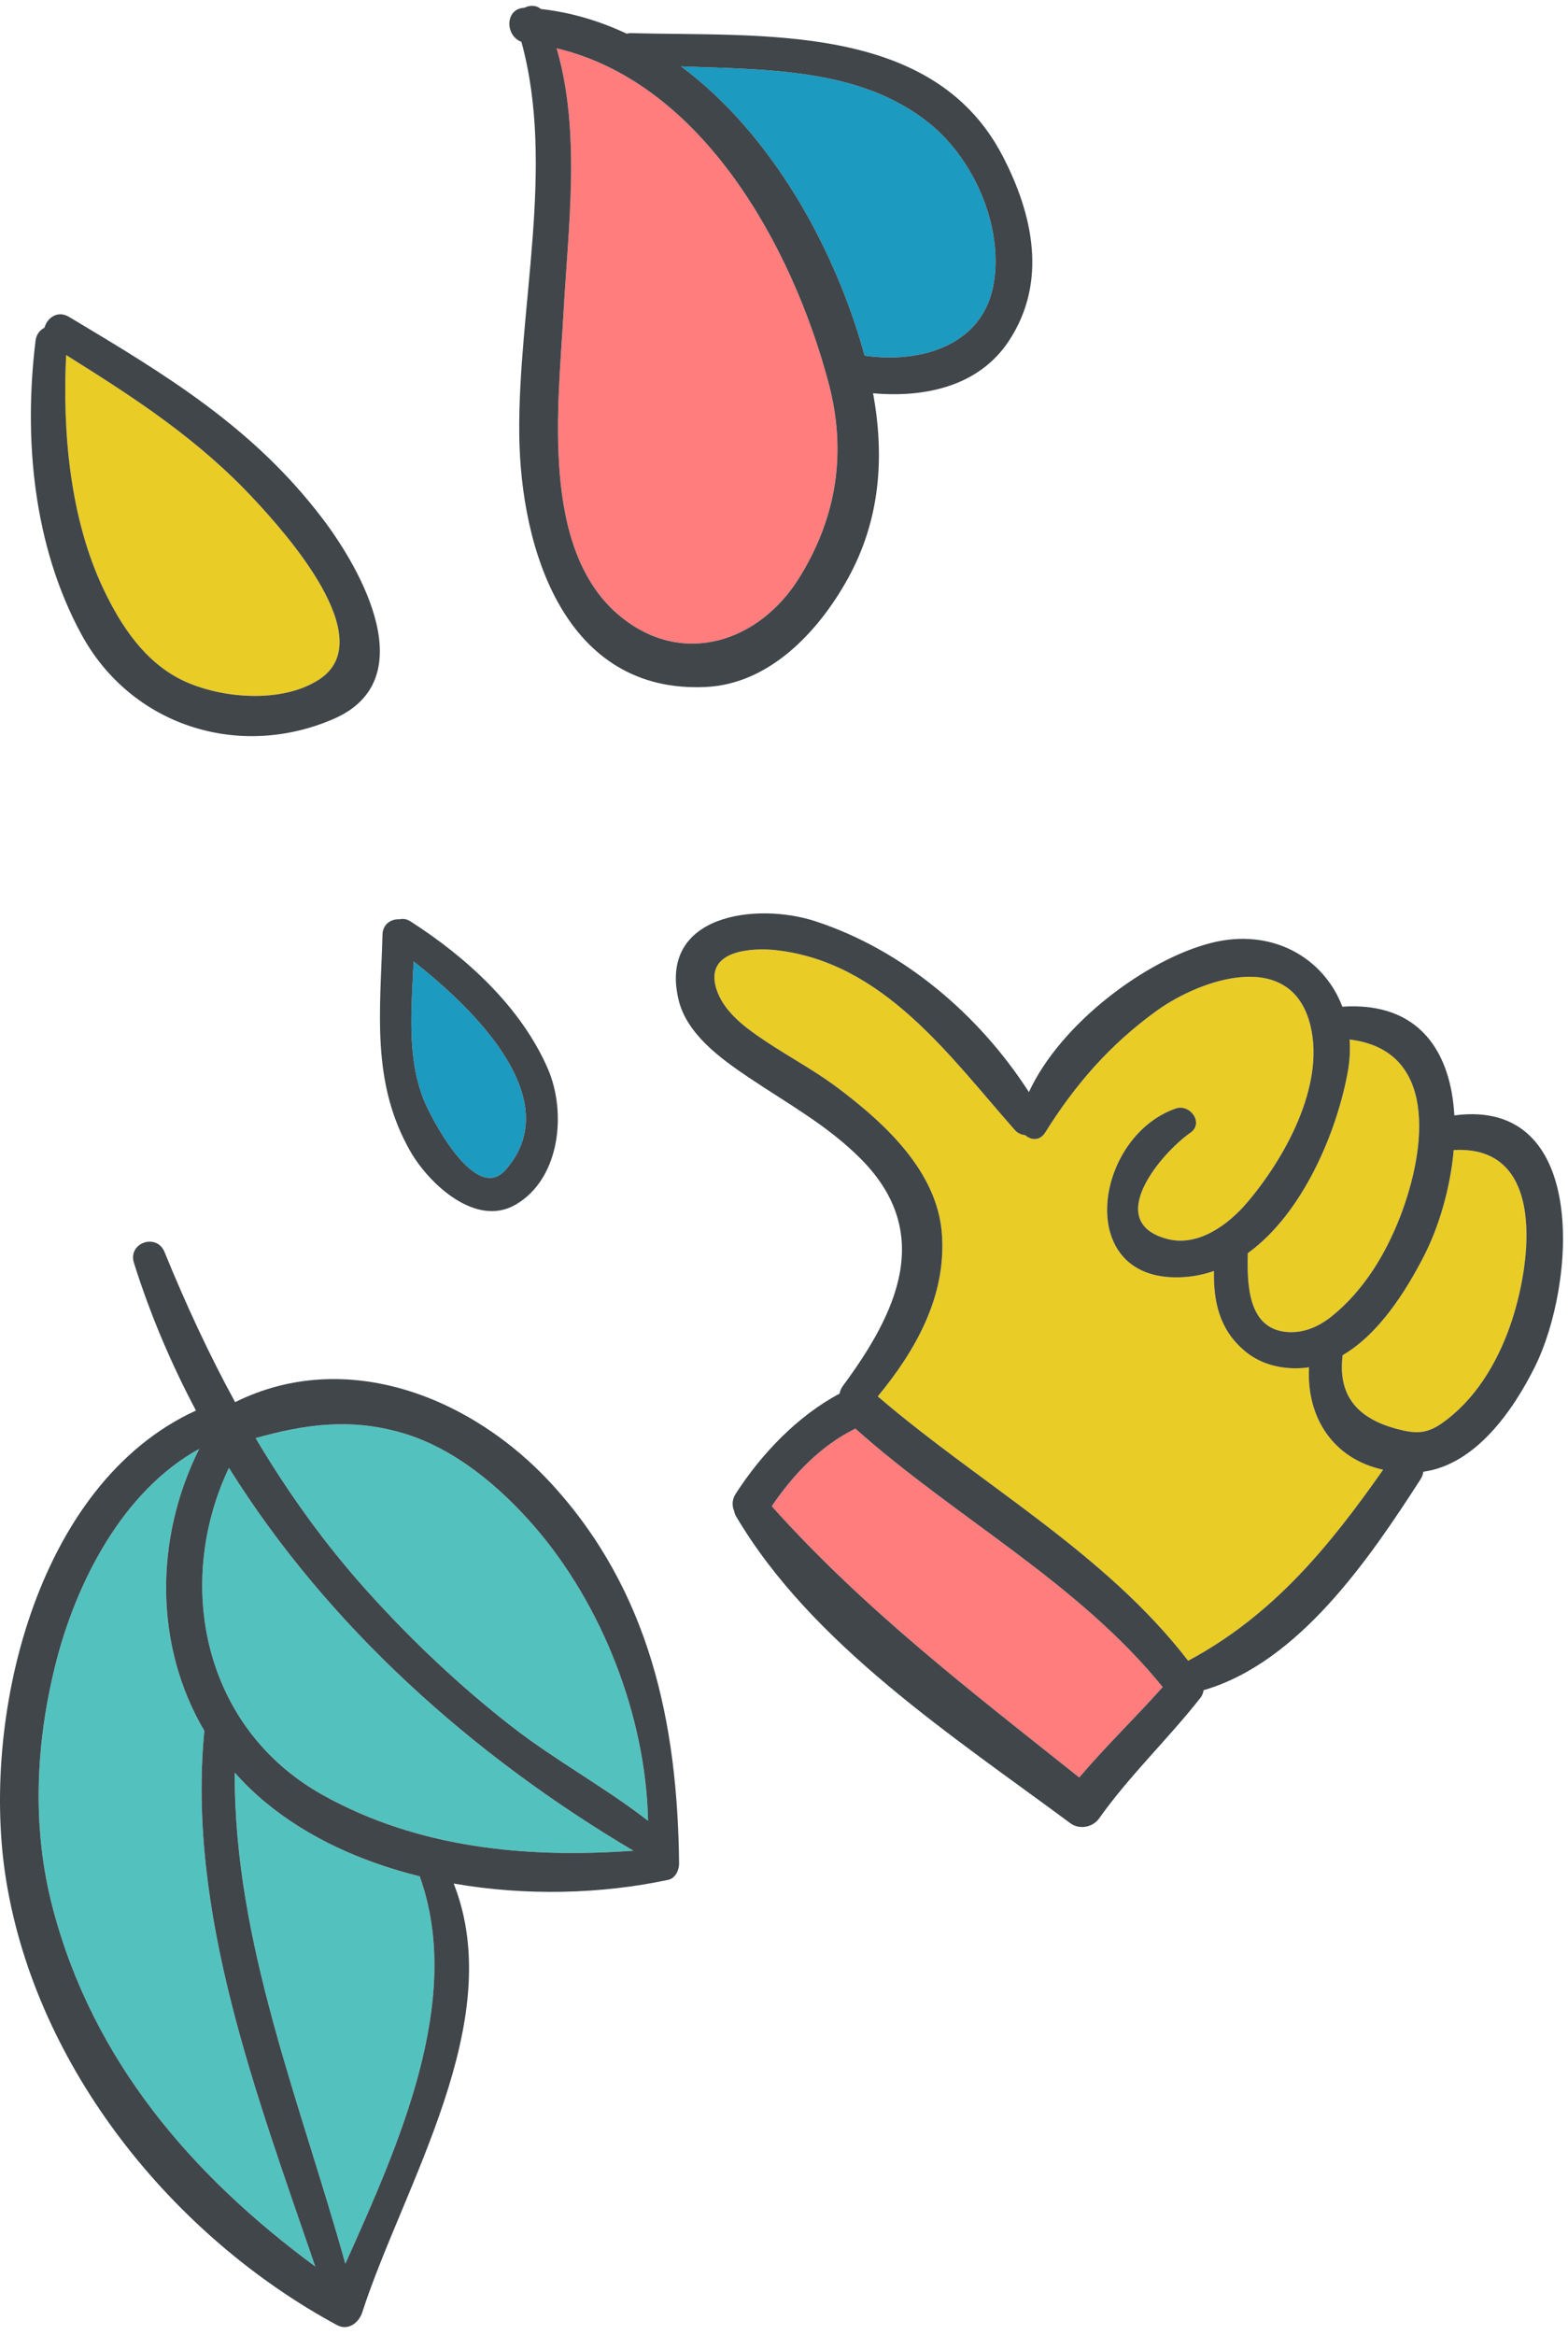 <?xml version="1.0" encoding="UTF-8"?>
<svg width="133px" height="198px" viewBox="0 0 133 198" version="1.1" xmlns="http://www.w3.org/2000/svg" xmlns:xlink="http://www.w3.org/1999/xlink">
    <!-- Generator: Sketch 46 (44423) - http://www.bohemiancoding.com/sketch -->
    <title>illustration-like</title>
    <desc>Created with Sketch.</desc>
    <defs>
        <polygon id="path-1" points="-2.71050543e-20 105.037 -2.71050543e-20 197.082 132.577 197.082 132.577 0.235 -2.71050543e-20 0.235 -2.71050543e-20 105.037 -0 197.082 57.601 197.082 57.601 105.037"></polygon>
    </defs>
    <g id="Landing-Pages" stroke="none" stroke-width="1" fill="none" fill-rule="evenodd">
        <g id="Desktop-HD" transform="translate(-1233, -319)">
            <g id="Header" transform="translate(0, -30)">
                <g id="illustration-like" transform="translate(1233, 349)">
                    <g id="Page-1" transform="translate(-47, 0)">
                        <path d="M63.894,122.868 C57.402,126.434 53.429,134.218 51.691,141.205 C50.013,147.953 49.693,155.025 51.473,161.803 C54.877,174.754 63.28,184.493 73.738,192.199 C68.803,177.73 62.842,162.219 64.332,146.776 C60.102,139.601 60.066,130.552 63.894,122.868 Z" id="Fill-1" fill="#53C2BF"></path>
                        <path d="M74.328,152.189 C82.426,156.73 91.639,157.597 100.727,156.943 C87.109,148.888 74.807,137.913 66.417,124.474 C61.739,134.362 64.279,146.556 74.328,152.189 Z" id="Fill-3" fill="#53C2BF"></path>
                        <path d="M66.911,150.32 C66.844,164.694 72.467,178.229 76.292,191.971 C80.794,181.918 86.381,169.604 82.598,159.112 C77.737,157.913 73.171,155.874 69.496,152.825 C68.553,152.042 67.693,151.203 66.911,150.32 Z" id="Fill-5" fill="#53C2BF"></path>
                        <path d="M101.969,154.408 C101.783,145.494 98.038,136.046 92.357,129.479 C89.397,126.057 85.491,122.767 81.056,121.496 C76.655,120.235 72.851,120.789 68.681,121.953 C71.41,126.549 74.526,130.913 78.184,134.974 C81.917,139.117 85.991,142.973 90.392,146.4 C94.084,149.274 98.281,151.541 101.969,154.408 Z" id="Fill-7" fill="#53C2BF"></path>
                        <g id="Group-11" transform="translate(47, 0.259)">
                            <path d="M29.292,191.712 C25.467,177.97 19.844,164.435 19.911,150.061 C20.693,150.944 21.553,151.784 22.496,152.566 C26.172,155.616 30.737,157.654 35.598,158.853 C39.381,169.345 33.794,181.66 29.292,191.712 M4.473,161.544 C2.693,154.766 3.012,147.694 4.691,140.946 C6.429,133.959 10.402,126.175 16.894,122.609 C13.066,130.293 13.103,139.342 17.332,146.517 C15.842,161.96 21.803,177.471 26.738,191.94 C16.28,184.234 7.877,174.495 4.473,161.544 M34.056,121.237 C38.491,122.508 42.397,125.798 45.357,129.22 C51.038,135.787 54.783,145.235 54.969,154.149 C51.281,151.282 47.084,149.016 43.392,146.141 C38.991,142.714 34.917,138.858 31.184,134.715 C27.526,130.655 24.41,126.29 21.681,121.694 C25.851,120.53 29.655,119.976 34.056,121.237 M19.417,124.215 C27.807,137.654 40.109,148.629 53.727,156.684 C44.639,157.338 35.426,156.471 27.327,151.93 C17.279,146.298 14.739,134.102 19.417,124.215 Z M56.686,159.151 C57.298,159.019 57.607,158.315 57.601,157.76 C57.468,145.859 55.129,134.7 46.821,125.614 C40.053,118.211 29.371,113.972 19.943,118.644 C17.71,114.554 15.744,110.299 13.957,105.917 C13.288,104.276 10.827,105.131 11.36,106.829 C12.731,111.193 14.508,115.371 16.622,119.356 C2.945,125.618 -1.688,145.687 0.529,159.24 C3.123,175.105 14.626,189.366 28.586,196.912 C29.527,197.421 30.442,196.711 30.724,195.836 C34.223,185.047 43.103,171.152 38.481,159.466 C44.634,160.545 51.073,160.354 56.686,159.151 Z" id="Fill-9" fill="#40464A"></path>
                            <mask id="mask-2" fill="white">
                                <use xlink:href="#path-1"></use>
                            </mask>
                            <g id="Clip-10"></g>
                        </g>
                        <path d="M119.556,121.147 C116.635,122.579 114.275,125.039 112.462,127.731 C120.346,136.533 129.36,143.411 138.542,150.734 C140.793,148.078 143.308,145.665 145.622,143.063 C138.376,134.134 128.052,128.73 119.556,121.147" id="Fill-12" fill="#FF7D7D"></path>
                        <path d="M110.924,87.6 C113.241,89.271 115.806,90.557 118.089,92.276 C122.019,95.233 126.462,99.289 126.886,104.555 C127.309,109.838 124.716,114.462 121.453,118.416 C130.167,125.893 140.71,131.651 147.78,140.834 C154.944,137.001 159.715,131.198 164.319,124.635 C160.126,123.722 157.806,120.261 158.031,115.943 C157.97,115.952 157.911,115.969 157.849,115.976 C155.989,116.197 154.033,115.793 152.571,114.555 C150.39,112.713 149.93,110.333 149.968,107.78 C149.167,108.058 148.328,108.239 147.446,108.299 C138.023,108.928 139.691,96.473 146.717,94.006 C147.938,93.576 149.153,95.239 147.963,96.064 C145.58,97.714 140.521,103.584 145.977,105.057 C148.599,105.765 151.167,103.879 152.786,101.976 C155.959,98.245 159.397,92.099 158.155,86.978 C156.555,80.386 148.905,82.981 145.117,85.71 C141.19,88.54 138.21,91.943 135.665,96.027 C135.197,96.777 134.453,96.698 133.955,96.259 C133.631,96.231 133.315,96.094 133.073,95.819 C127.527,89.538 121.931,81.599 112.831,80.574 C111.032,80.372 106.946,80.474 107.682,83.567 C108.096,85.303 109.531,86.595 110.924,87.6" id="Fill-14" fill="#E9CC26"></path>
                        <path d="M160.883,114.921 C160.479,118.16 161.934,120.233 165.498,121.178 C167.042,121.588 167.987,121.617 169.306,120.692 C172.118,118.717 173.968,115.622 175.092,112.418 C176.894,107.275 178.264,97.074 170.305,97.526 C170.019,100.786 169.037,104.1 167.723,106.626 C166.224,109.51 163.962,113.134 160.883,114.921" id="Fill-16" fill="#E9CC26"></path>
                        <path d="M152.841,106.269 C152.767,108.969 152.871,112.628 156.086,112.948 C157.514,113.09 158.832,112.524 159.938,111.64 C162.636,109.487 164.535,106.36 165.766,103.167 C168.029,97.302 168.922,89.036 161.474,88.154 C161.534,89.027 161.492,89.941 161.321,90.885 C160.408,95.931 157.547,102.867 152.841,106.269" id="Fill-18" fill="#E9CC26"></path>
                        <g id="Group-22" transform="translate(104.297, 77.314)" fill="#40464A">
                            <path d="M8.534,3.261 C17.634,4.285 23.23,12.224 28.775,18.505 C29.018,18.781 29.334,18.917 29.658,18.946 C30.156,19.385 30.9,19.463 31.368,18.713 C33.913,14.63 36.893,11.226 40.82,8.396 C44.608,5.667 52.258,3.072 53.858,9.664 C55.1,14.785 51.662,20.931 48.489,24.662 C46.87,26.566 44.302,28.452 41.679,27.743 C36.224,26.271 41.283,20.4 43.666,18.75 C44.857,17.925 43.641,16.262 42.42,16.692 C35.394,19.159 33.727,31.614 43.149,30.985 C44.031,30.926 44.87,30.745 45.671,30.466 C45.633,33.019 46.093,35.4 48.274,37.241 C49.736,38.48 51.692,38.883 53.552,38.662 C53.614,38.655 53.673,38.638 53.734,38.629 C53.509,42.947 55.829,46.408 60.022,47.321 C55.418,53.884 50.647,59.687 43.483,63.521 C36.412,54.337 25.87,48.58 17.156,41.102 C20.419,37.148 23.012,32.524 22.589,27.241 C22.165,21.976 17.722,17.92 13.792,14.962 C11.509,13.243 8.945,11.957 6.627,10.286 C5.233,9.281 3.799,7.989 3.385,6.253 C2.649,3.161 6.734,3.058 8.534,3.261 M57.024,13.572 C57.195,12.627 57.237,11.713 57.177,10.84 C64.625,11.722 63.731,19.989 61.469,25.853 C60.238,29.046 58.339,32.173 55.641,34.327 C54.535,35.211 53.217,35.776 51.789,35.634 C48.574,35.315 48.47,31.655 48.544,28.956 C53.25,25.553 56.111,18.617 57.024,13.572 M63.426,29.313 C64.74,26.787 65.722,23.472 66.008,20.212 C73.967,19.76 72.597,29.962 70.795,35.105 C69.671,38.308 67.821,41.403 65.009,43.379 C63.69,44.303 62.745,44.274 61.201,43.864 C57.636,42.92 56.182,40.847 56.586,37.607 C59.665,35.82 61.927,32.196 63.426,29.313 M34.245,73.42 C25.062,66.098 16.049,59.219 8.165,50.417 C9.978,47.725 12.337,45.265 15.259,43.834 C23.755,51.416 34.079,56.821 41.325,65.75 C39.011,68.351 36.496,70.764 34.245,73.42 M6.171,14.029 C9.487,16.266 12.886,18.103 15.74,20.981 C21.967,27.265 18.786,34.016 14.199,40.211 C14.036,40.432 13.953,40.653 13.92,40.864 C10.334,42.772 7.262,46.005 5.106,49.362 C4.783,49.868 4.786,50.384 4.974,50.818 C4.999,50.967 5.049,51.121 5.143,51.278 C11.539,62.122 23.575,69.943 33.485,77.294 C34.247,77.86 35.385,77.662 35.931,76.891 C38.511,73.248 41.768,70.173 44.523,66.667 C44.679,66.468 44.763,66.245 44.792,66.016 C52.894,63.679 58.92,54.766 63.187,48.144 C63.328,47.925 63.404,47.705 63.434,47.49 C67.893,46.874 71.065,42.265 72.894,38.591 C76.341,31.668 77.524,15.75 66.063,17.273 C65.768,12.005 63.183,7.619 56.562,8.052 C54.966,3.852 50.538,1.34 45.424,2.649 C39.871,4.069 32.643,9.513 29.976,15.297 C25.734,8.71 19.301,3.241 11.864,0.809 C6.876,-0.821 -1.471,0.219 0.261,7.473 C0.956,10.386 3.842,12.458 6.171,14.029" id="Fill-20"></path>
                        </g>
                        <path d="M114.811,48.97 C117.988,43.832 118.835,38.338 117.281,32.475 C114.236,20.99 106.611,7.036 94.212,4.094 C96.291,11.222 95.191,19.285 94.798,26.514 C94.375,34.256 92.761,46.671 99.632,52.284 C104.925,56.608 111.428,54.441 114.811,48.97 Z" id="Fill-23" fill="#FF7D7D"></path>
                        <path d="M131.307,23.939 C132.072,19.145 129.612,13.524 125.868,10.488 C120.035,5.758 112.097,5.916 104.761,5.629 C112.543,11.405 117.91,21.25 120.331,30.157 C125.037,30.839 130.443,29.356 131.307,23.939 Z" id="Fill-25" fill="#1C9AC0"></path>
                        <path d="M94.212,4.094 C106.611,7.036 114.236,20.99 117.281,32.475 C118.835,38.338 117.988,43.832 114.811,48.97 C111.428,54.441 104.925,56.608 99.632,52.284 C92.761,46.671 94.375,34.256 94.798,26.514 C95.19,19.286 96.291,11.222 94.212,4.094 M125.868,10.488 C129.612,13.524 132.072,19.145 131.307,23.94 C130.443,29.356 125.037,30.839 120.332,30.157 C117.91,21.25 112.543,11.405 104.761,5.628 C112.098,5.916 120.035,5.759 125.868,10.488 M106.89,58.256 C112.311,57.991 116.449,53.515 118.903,49.09 C121.679,44.083 122.037,38.735 121.057,33.35 C125.394,33.736 130.017,32.799 132.583,28.897 C135.87,23.897 134.626,18.168 132.016,13.175 C126.065,1.793 111.353,3.127 100.552,2.807 C100.404,2.803 100.275,2.825 100.155,2.856 C97.88,1.784 95.449,1.052 92.865,0.761 C92.493,0.42 91.933,0.428 91.48,0.659 C89.843,0.712 89.81,3.013 91.226,3.549 C94.129,14.096 90.925,26.137 91.045,36.858 C91.154,46.563 94.913,58.84 106.89,58.256" id="Fill-27" fill="#40464A"></path>
                        <path d="M62.555,57.726 C65.793,59.252 70.938,59.671 74.077,57.621 C79.329,54.19 71.147,45.135 68.631,42.42 C63.854,37.265 58.482,33.781 52.608,30.11 C52.287,36.681 52.951,43.977 55.759,49.919 C57.243,53.059 59.303,56.194 62.555,57.726 L0.652,111.039" id="Fill-29" fill="#E9CC26"></path>
                        <path d="M52.609,30.109 C58.482,33.781 63.855,37.265 68.631,42.42 C71.148,45.135 79.329,54.19 74.077,57.62 C70.937,59.671 65.792,59.252 62.555,57.726 C59.303,56.193 57.243,53.059 55.759,49.919 C52.951,43.977 52.287,36.681 52.609,30.109 M75.309,60.96 C82.912,57.658 77.655,48.31 74.354,43.972 C68.445,36.203 61.084,31.797 52.849,26.869 C51.888,26.294 50.995,26.956 50.774,27.788 C50.389,27.987 50.081,28.355 50.016,28.885 C48.994,37.247 49.827,46.273 53.892,53.772 C58.095,61.528 67.243,64.466 75.309,60.96" id="Fill-31" fill="#40464A"></path>
                        <path d="M82.082,81.532 C81.91,85.432 81.498,89.6 82.911,93.196 C83.499,94.696 87.298,102.113 89.863,99.232 C95.154,93.29 87.218,85.551 82.082,81.532 Z" id="Fill-33" fill="#1C9AC0"></path>
                        <path d="M82.082,81.532 C87.218,85.551 95.154,93.29 89.863,99.232 C87.298,102.113 83.499,94.696 82.911,93.196 C81.498,89.6 81.91,85.432 82.082,81.532 M81.82,97.658 C83.363,100.346 87.344,104.136 90.743,102.152 C94.535,99.94 95.078,94.298 93.454,90.595 C91.157,85.357 86.571,81.189 81.829,78.141 C81.5,77.929 81.185,77.888 80.909,77.956 C80.209,77.911 79.468,78.34 79.444,79.252 C79.269,85.738 78.446,91.783 81.82,97.658" id="Fill-35" fill="#40464A"></path>
                    </g>
                </g>
            </g>
        </g>
    </g>
</svg>